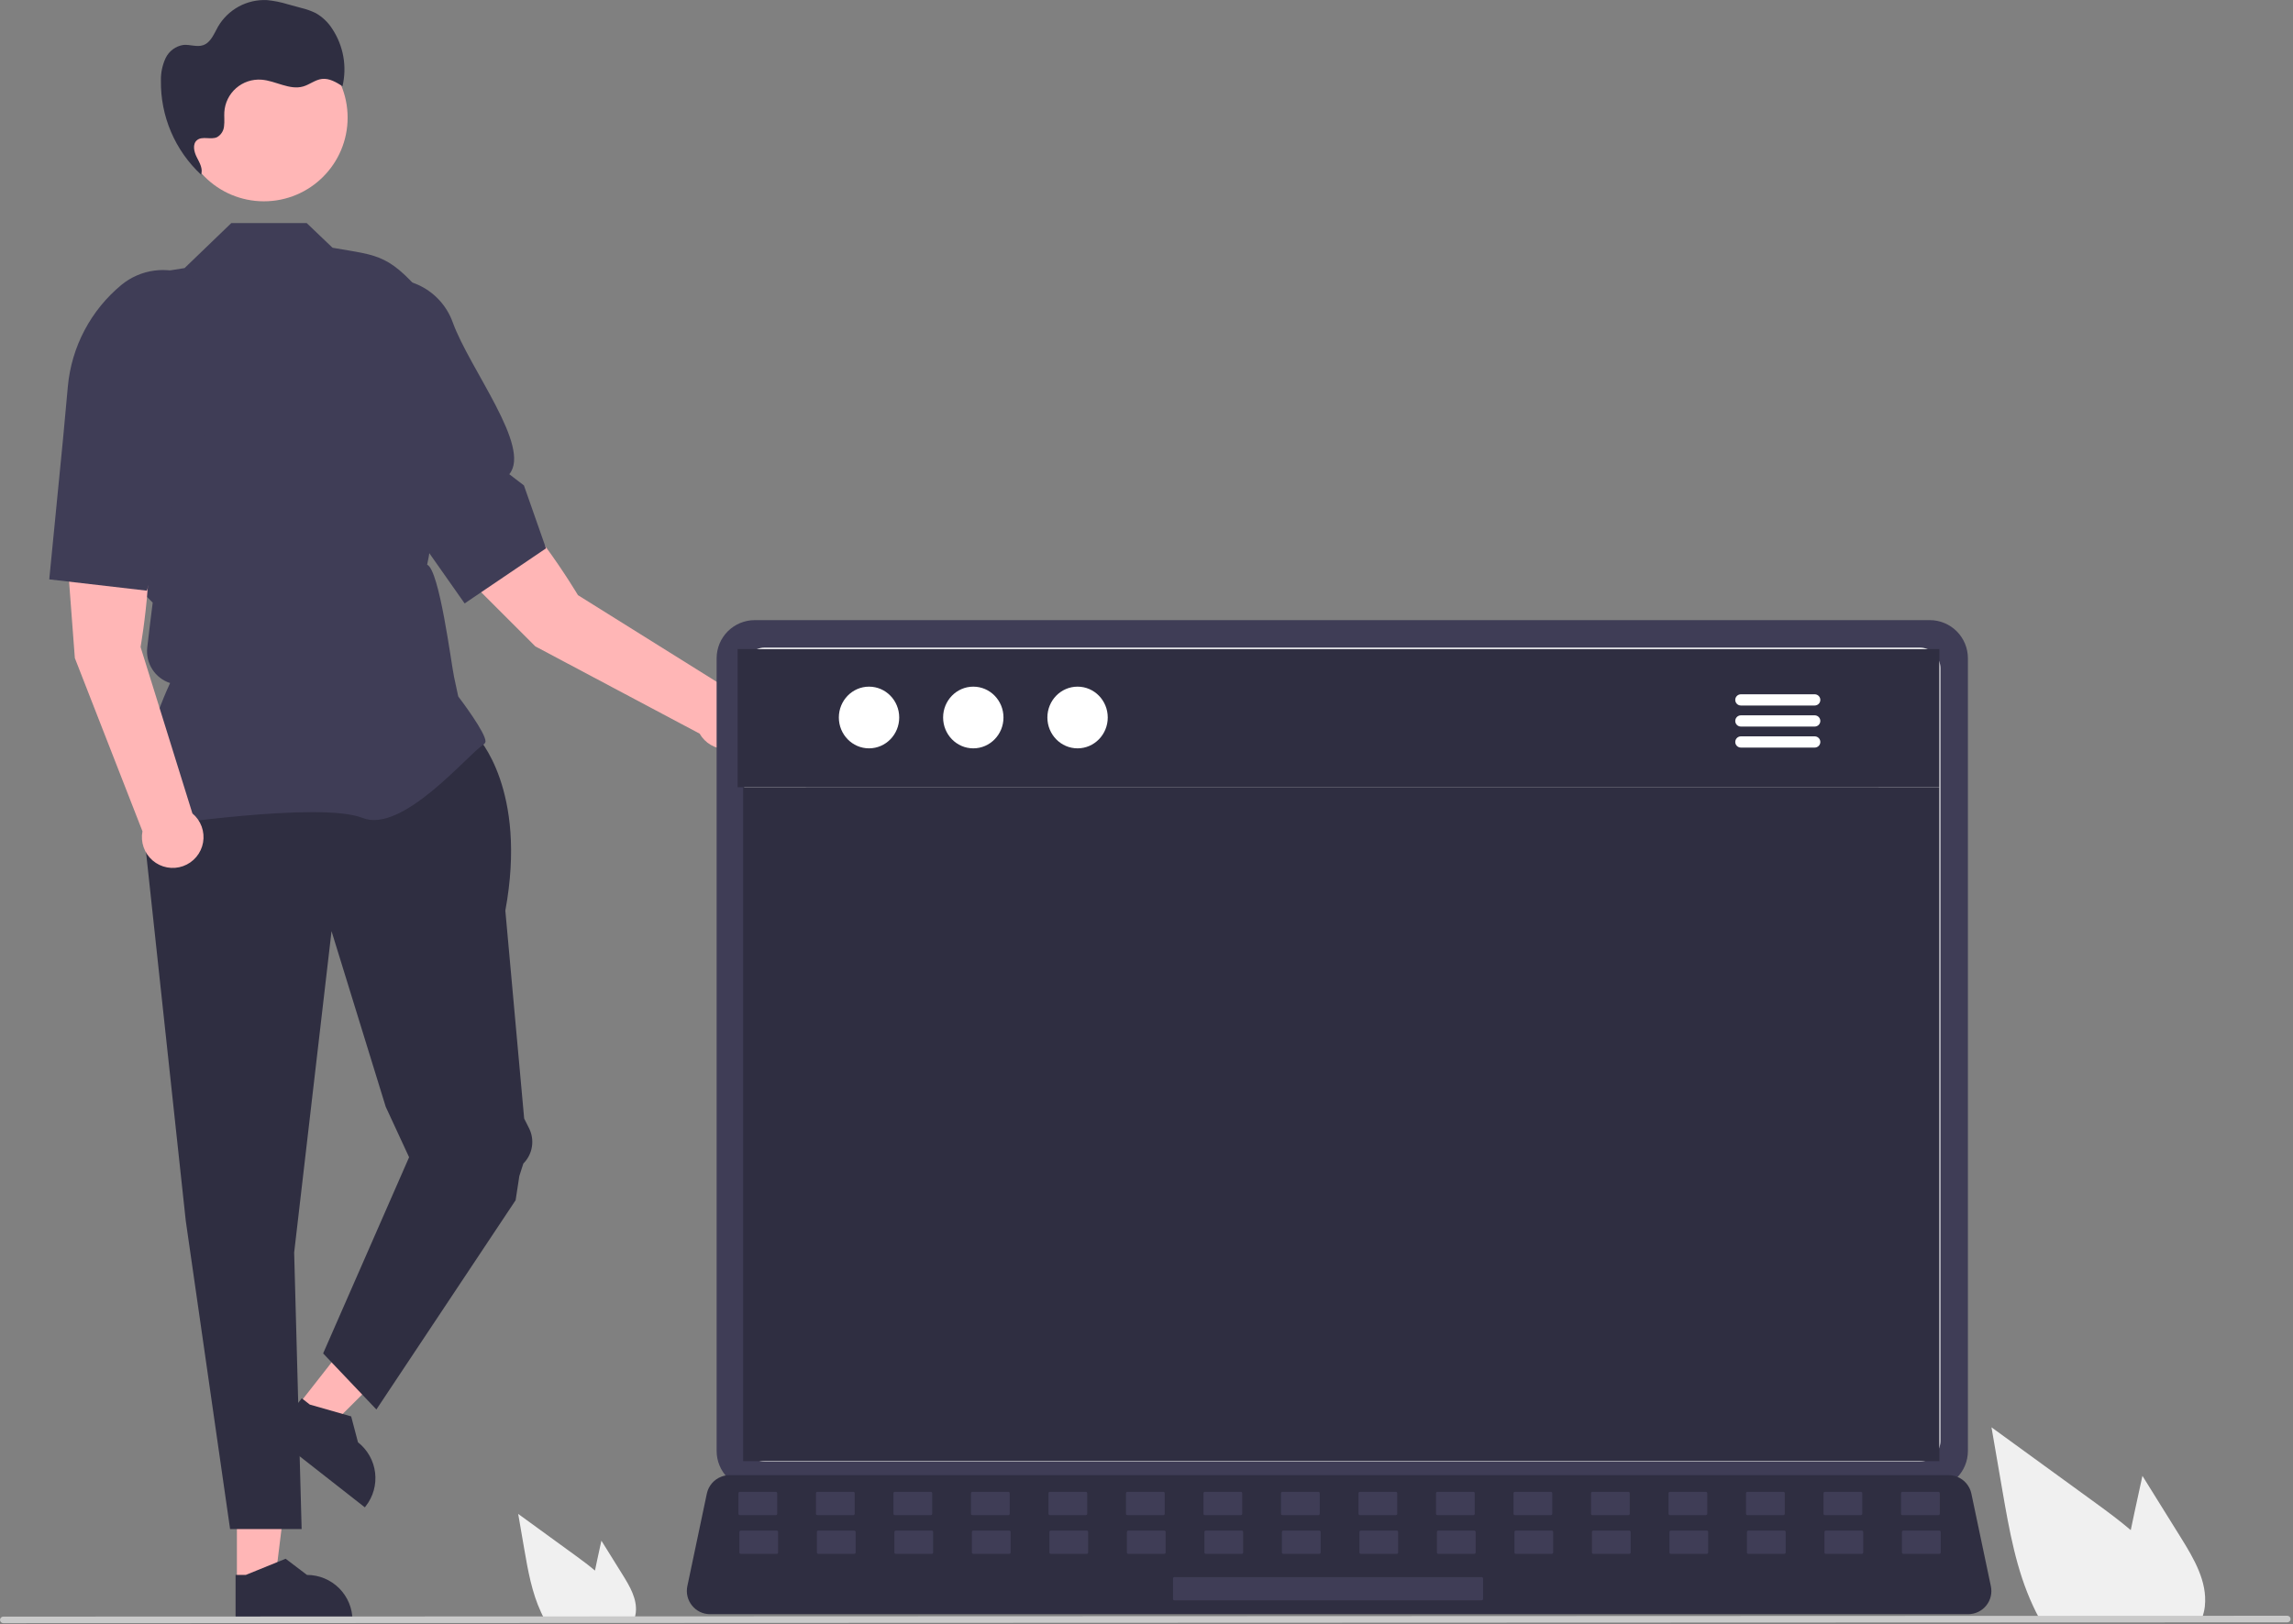 <svg width="830" height="588" viewBox="0 0 830 588" fill="none" xmlns="http://www.w3.org/2000/svg">
<rect x="0" y="0" width="830" height="588" fill="#808080" stroke="none"/>
<g clip-path="url(#clip0_15_327)">
<path d="M85.757 572.858L99.518 572.857L106.065 519.775L85.754 519.776L85.757 572.858Z" fill="#FFB6B6"/>
<path d="M85.272 587.214L127.591 587.212V586.677C127.591 582.309 125.856 578.119 122.767 575.03C119.678 571.941 115.488 570.206 111.12 570.206H111.119L103.388 564.341L88.966 570.206L85.271 570.207L85.272 587.214Z" fill="#2F2E41"/>
<path d="M107.98 508.635L118.814 517.121L156.702 479.371L140.712 466.846L107.98 508.635Z" fill="#FFB6B6"/>
<path d="M98.745 519.638L132.061 545.734L132.391 545.312C135.084 541.873 136.302 537.505 135.775 533.168C135.248 528.832 133.02 524.882 129.581 522.188L129.581 522.187L127.112 512.804L112.141 508.527L109.232 506.249L98.745 519.638Z" fill="#2F2E41"/>
<path d="M172.771 266.775C172.771 266.775 191.035 285.716 182.918 329.686L189.733 404.974L191.492 408.46C192.54 410.536 192.906 412.891 192.537 415.188C192.169 417.485 191.085 419.607 189.44 421.252V421.252L187.991 425.745L186.638 434.539L136.241 510.304L116.962 490.01L148.079 418.981L139.624 400.716L120.006 337.128L106.477 453.481L109.182 553.598H83.287L67.241 441.981L50.33 285.039L59.126 266.775H172.771Z" fill="#2F2E41"/>
<path d="M54.547 299.321L54.362 299.062C44.506 285.262 59.33 252.103 61.566 247.296C58.911 246.435 56.637 244.679 55.13 242.329C53.624 239.979 52.98 237.18 53.306 234.408L54.269 226.215L55.274 218.178L48.077 210.981L48.056 210.802L43.914 174.559L37.892 150.487C35.623 141.387 35.816 131.847 38.452 122.847C41.088 113.846 46.072 105.709 52.892 99.271L66.813 97.061L83.731 80.76H111.013L120.367 89.697C137.829 92.76 140.829 91.76 155.829 109.76L149.014 165.722L147.313 173.421L147.318 183.863L151.641 188.667C153.198 190.398 154.33 192.468 154.945 194.713C155.561 196.958 155.644 199.316 155.187 201.599L154.619 204.441C159.077 206.352 163.331 240.307 164.348 245.049L165.866 252.134C167.165 253.848 175.739 265.28 175.739 268.405C175.739 268.875 175.392 269.328 174.649 269.831C168.806 273.788 145.512 301.854 131.218 296.134C115.993 290.047 55.471 299.179 54.861 299.272L54.547 299.321Z" fill="#3F3D56"/>
<path d="M50.882 234.245C50.882 234.245 57.888 194.651 50.83 179.76L22.829 181.76L27.091 238.247L51.568 300.964C51.194 302.896 51.339 304.893 51.986 306.752C52.634 308.61 53.762 310.264 55.255 311.546C56.749 312.828 58.555 313.691 60.49 314.049C62.425 314.407 64.421 314.247 66.274 313.584C68.127 312.922 69.772 311.781 71.042 310.277C72.311 308.773 73.161 306.96 73.503 305.022C73.846 303.084 73.669 301.09 72.992 299.242C72.314 297.394 71.16 295.759 69.646 294.501L50.882 234.245Z" fill="#FFB6B6"/>
<path d="M22.829 158.76L24.562 139.889C25.215 132.786 27.265 125.883 30.595 119.576C33.924 113.268 38.468 107.682 43.965 103.137V103.137C47.38 100.334 51.512 98.542 55.892 97.964C60.272 97.386 64.727 98.044 68.753 99.865V99.865C74.193 102.37 78.48 106.847 80.745 112.391C83.011 117.935 83.087 124.133 80.957 129.731C74.486 146.704 76.823 164.653 64.204 166.841L65.575 173.363L53.167 213.854L17.829 209.76L22.829 158.76Z" fill="#3F3D56"/>
<path d="M209.206 215.479C209.206 215.479 188.697 180.893 173.635 174.207L153.713 193.983L193.78 234.027L253.236 265.611C254.213 267.32 255.624 268.74 257.327 269.726C259.03 270.713 260.964 271.231 262.932 271.229C264.9 271.227 266.832 270.704 268.533 269.713C270.234 268.722 271.642 267.3 272.615 265.589C273.588 263.878 274.091 261.94 274.072 259.972C274.054 258.004 273.516 256.076 272.512 254.383C271.507 252.691 270.073 251.294 268.354 250.335C266.636 249.376 264.694 248.888 262.726 248.922L209.206 215.479Z" fill="#FFB6B6"/>
<path d="M138.714 176.546L127.721 161.11C123.584 155.3 120.636 148.73 119.047 141.777C117.458 134.824 117.26 127.625 118.463 120.595V120.595C119.225 116.243 121.188 112.19 124.132 108.895C127.076 105.601 130.882 103.195 135.121 101.95V101.95C140.879 100.301 147.048 100.899 152.382 103.625C157.715 106.351 161.814 111 163.85 116.633C170.013 133.72 192.489 161.803 184.35 171.691L189.642 175.742L197.641 198.529L168.182 218.471L138.714 176.546Z" fill="#3F3D56"/>
<path d="M95.531 72.885C112.264 72.885 125.829 59.32 125.829 42.587C125.829 25.853 112.264 12.288 95.531 12.288C78.797 12.288 65.232 25.853 65.232 42.587C65.232 59.32 78.797 72.885 95.531 72.885Z" fill="#FFB6B6"/>
<path d="M73.542 63.943C73.278 63.711 73.028 63.463 72.77 63.225C72.76 63.249 72.759 63.274 72.749 63.299L73.542 63.943Z" fill="#2F2E41"/>
<path d="M120.36 10.591C118.855 8.168 116.77 6.158 114.293 4.742C112.6 3.921 110.822 3.29 108.989 2.862L104.194 1.554C101.738 0.794 99.21 0.285 96.65 0.035C93.096 -0.14 89.562 0.665 86.434 2.362C83.306 4.059 80.704 6.582 78.913 9.658C77.465 12.227 76.302 15.429 73.507 16.369C71.252 17.127 68.792 16.058 66.423 16.266C65.034 16.467 63.717 17.007 62.587 17.839C61.458 18.671 60.551 19.769 59.947 21.036C58.766 23.584 58.185 26.369 58.248 29.177C58.155 35.552 59.399 41.875 61.901 47.74C64.402 53.604 68.104 58.879 72.77 63.225C73.552 61.163 72.264 58.938 71.246 56.966C70.215 54.971 69.579 52.189 71.304 50.752C73.224 49.153 76.3 50.704 78.571 49.661C79.297 49.244 79.909 48.653 80.352 47.942C80.794 47.23 81.054 46.421 81.107 45.585C81.327 43.928 81.097 42.244 81.201 40.576C81.305 38.922 81.734 37.306 82.465 35.819C83.197 34.333 84.215 33.006 85.462 31.915C86.709 30.825 88.16 29.992 89.731 29.465C91.301 28.938 92.961 28.728 94.613 28.846C99.781 29.215 104.797 32.747 109.771 31.294C112.106 30.612 114.097 28.875 116.512 28.583C119.186 28.26 121.702 29.769 123.972 31.218C124.797 27.714 124.903 24.08 124.282 20.534C123.661 16.989 122.327 13.606 120.36 10.591Z" fill="#2F2E41"/>
<path d="M225.399 570.191L217.689 557.801L216.149 564.881C215.879 566.121 215.609 567.381 215.359 568.631C213.169 566.761 210.839 565.031 208.56 563.371C201.56 558.291 194.563 553.205 187.569 548.111L189.759 560.811C191.109 568.631 192.52 576.611 195.859 583.761C196.229 584.571 196.629 585.371 197.06 586.151H229.6C229.861 585.427 230.042 584.676 230.14 583.911C230.148 583.862 230.151 583.812 230.149 583.761C230.66 578.911 227.979 574.341 225.399 570.191Z" fill="#F0F0F0"/>
<path d="M789.482 556.81L775.497 534.336L772.704 547.179C772.214 549.428 771.724 551.713 771.271 553.981C767.299 550.589 763.072 547.451 758.937 544.44C746.24 535.225 733.548 525.998 720.863 516.76L724.835 539.796C727.284 553.981 729.842 568.456 735.9 581.425C736.571 582.894 737.297 584.345 738.077 585.76H797.101C797.576 584.446 797.904 583.083 798.08 581.697C798.095 581.607 798.101 581.516 798.098 581.425C799.024 572.627 794.162 564.338 789.482 556.81Z" fill="#F0F0F0"/>
<path d="M827.941 587.369L1.191 587.676C0.875 587.675 0.574 587.55 0.351 587.326C0.128 587.103 0.003 586.801 0.003 586.486C0.003 586.17 0.128 585.868 0.351 585.645C0.574 585.422 0.875 585.296 1.191 585.295L827.941 584.988C828.256 584.989 828.558 585.114 828.78 585.338C829.003 585.561 829.128 585.863 829.128 586.178C829.128 586.494 829.003 586.796 828.78 587.019C828.558 587.242 828.256 587.368 827.941 587.369V587.369Z" fill="#CACACA"/>
<path d="M259.398 238.297V525.321C259.401 528.979 260.855 532.486 263.442 535.073C266.028 537.659 269.535 539.113 273.193 539.116H698.533C702.19 539.113 705.697 537.659 708.284 535.073C710.87 532.486 712.325 528.979 712.327 525.321V238.297C712.319 234.643 710.862 231.141 708.277 228.558C705.691 225.975 702.187 224.522 698.533 224.518H273.193C269.538 224.523 266.034 225.975 263.449 228.558C260.863 231.141 259.407 234.643 259.398 238.297V238.297Z" fill="#3F3D56"/>
<path d="M269.376 241.869V521.781C269.38 523.735 270.157 525.608 271.539 526.99C272.921 528.372 274.794 529.15 276.749 529.153H694.992C696.946 529.15 698.82 528.372 700.201 526.99C701.583 525.608 702.361 523.735 702.365 521.781V241.869C702.364 239.912 701.588 238.035 700.206 236.65C698.824 235.265 696.949 234.485 694.992 234.481H276.749C274.792 234.485 272.917 235.265 271.535 236.65C270.153 238.035 269.376 239.912 269.376 241.869V241.869Z" fill="white"/>
<path d="M250.502 581.299C251.282 582.276 252.272 583.063 253.399 583.603C254.527 584.142 255.761 584.419 257.011 584.413H712.45C713.696 584.411 714.925 584.132 716.049 583.596C717.173 583.059 718.164 582.279 718.948 581.311C719.733 580.344 720.292 579.214 720.585 578.003C720.878 576.793 720.897 575.532 720.642 574.313L713.572 540.732C713.279 539.362 712.648 538.088 711.737 537.025C710.825 535.961 709.663 535.143 708.354 534.644C707.407 534.272 706.398 534.082 705.38 534.083H264.053C263.035 534.082 262.026 534.272 261.079 534.644C259.77 535.143 258.608 535.961 257.696 537.025C256.785 538.088 256.154 539.362 255.861 540.732L248.791 574.313C248.539 575.531 248.563 576.791 248.859 577.999C249.155 579.207 249.716 580.335 250.502 581.299V581.299Z" fill="#2F2E41"/>
<path d="M688.606 548.547H701.657C701.927 548.547 702.146 548.329 702.146 548.059V540.619C702.146 540.349 701.927 540.131 701.657 540.131H688.606C688.337 540.131 688.118 540.349 688.118 540.619V548.059C688.118 548.329 688.337 548.547 688.606 548.547Z" fill="#3F3D56"/>
<path d="M660.552 548.547H673.603C673.872 548.547 674.091 548.329 674.091 548.059V540.619C674.091 540.349 673.872 540.131 673.603 540.131H660.552C660.282 540.131 660.064 540.349 660.064 540.619V548.059C660.064 548.329 660.282 548.547 660.552 548.547Z" fill="#3F3D56"/>
<path d="M632.497 548.547H645.548C645.818 548.547 646.036 548.329 646.036 548.059V540.619C646.036 540.349 645.818 540.131 645.548 540.131H632.497C632.228 540.131 632.009 540.349 632.009 540.619V548.059C632.009 548.329 632.228 548.547 632.497 548.547Z" fill="#3F3D56"/>
<path d="M604.443 548.547H617.494C617.763 548.547 617.982 548.329 617.982 548.059V540.619C617.982 540.349 617.763 540.131 617.494 540.131H604.443C604.173 540.131 603.954 540.349 603.954 540.619V548.059C603.954 548.329 604.173 548.547 604.443 548.547Z" fill="#3F3D56"/>
<path d="M576.388 548.547H589.439C589.708 548.547 589.927 548.329 589.927 548.059V540.619C589.927 540.349 589.708 540.131 589.439 540.131H576.388C576.118 540.131 575.9 540.349 575.9 540.619V548.059C575.9 548.329 576.118 548.547 576.388 548.547Z" fill="#3F3D56"/>
<path d="M548.333 548.547H561.384C561.654 548.547 561.872 548.329 561.872 548.059V540.619C561.872 540.349 561.654 540.131 561.384 540.131H548.333C548.064 540.131 547.845 540.349 547.845 540.619V548.059C547.845 548.329 548.064 548.547 548.333 548.547Z" fill="#3F3D56"/>
<path d="M520.279 548.547H533.33C533.599 548.547 533.818 548.329 533.818 548.059V540.619C533.818 540.349 533.599 540.131 533.33 540.131H520.279C520.009 540.131 519.79 540.349 519.79 540.619V548.059C519.79 548.329 520.009 548.547 520.279 548.547Z" fill="#3F3D56"/>
<path d="M492.224 548.547H505.275C505.545 548.547 505.763 548.329 505.763 548.059V540.619C505.763 540.349 505.545 540.131 505.275 540.131H492.224C491.954 540.131 491.736 540.349 491.736 540.619V548.059C491.736 548.329 491.954 548.547 492.224 548.547Z" fill="#3F3D56"/>
<path d="M464.169 548.547H477.22C477.49 548.547 477.708 548.329 477.708 548.059V540.619C477.708 540.349 477.49 540.131 477.22 540.131H464.169C463.9 540.131 463.681 540.349 463.681 540.619V548.059C463.681 548.329 463.9 548.547 464.169 548.547Z" fill="#3F3D56"/>
<path d="M436.115 548.547H449.166C449.435 548.547 449.654 548.329 449.654 548.059V540.619C449.654 540.349 449.435 540.131 449.166 540.131H436.115C435.845 540.131 435.627 540.349 435.627 540.619V548.059C435.627 548.329 435.845 548.547 436.115 548.547Z" fill="#3F3D56"/>
<path d="M408.06 548.547H421.111C421.381 548.547 421.599 548.329 421.599 548.059V540.619C421.599 540.349 421.381 540.131 421.111 540.131H408.06C407.79 540.131 407.572 540.349 407.572 540.619V548.059C407.572 548.329 407.79 548.547 408.06 548.547Z" fill="#3F3D56"/>
<path d="M380.005 548.547H393.056C393.326 548.547 393.545 548.329 393.545 548.059V540.619C393.545 540.349 393.326 540.131 393.056 540.131H380.005C379.736 540.131 379.517 540.349 379.517 540.619V548.059C379.517 548.329 379.736 548.547 380.005 548.547Z" fill="#3F3D56"/>
<path d="M351.951 548.547H365.002C365.271 548.547 365.49 548.329 365.49 548.059V540.619C365.49 540.349 365.271 540.131 365.002 540.131H351.951C351.681 540.131 351.463 540.349 351.463 540.619V548.059C351.463 548.329 351.681 548.547 351.951 548.547Z" fill="#3F3D56"/>
<path d="M323.896 548.547H336.947C337.217 548.547 337.435 548.329 337.435 548.059V540.619C337.435 540.349 337.217 540.131 336.947 540.131H323.896C323.627 540.131 323.408 540.349 323.408 540.619V548.059C323.408 548.329 323.627 548.547 323.896 548.547Z" fill="#3F3D56"/>
<path d="M295.841 548.547H308.892C309.162 548.547 309.381 548.329 309.381 548.059V540.619C309.381 540.349 309.162 540.131 308.892 540.131H295.841C295.572 540.131 295.353 540.349 295.353 540.619V548.059C295.353 548.329 295.572 548.547 295.841 548.547Z" fill="#3F3D56"/>
<path d="M267.787 548.547H280.838C281.107 548.547 281.326 548.329 281.326 548.059V540.619C281.326 540.349 281.107 540.131 280.838 540.131H267.787C267.517 540.131 267.299 540.349 267.299 540.619V548.059C267.299 548.329 267.517 548.547 267.787 548.547Z" fill="#3F3D56"/>
<path d="M688.938 562.574H701.989C702.259 562.574 702.477 562.356 702.477 562.086V554.646C702.477 554.377 702.259 554.158 701.989 554.158H688.938C688.668 554.158 688.45 554.377 688.45 554.646V562.086C688.45 562.356 688.668 562.574 688.938 562.574Z" fill="#3F3D56"/>
<path d="M660.883 562.574H673.934C674.204 562.574 674.422 562.356 674.422 562.086V554.646C674.422 554.377 674.204 554.158 673.934 554.158H660.883C660.614 554.158 660.395 554.377 660.395 554.646V562.086C660.395 562.356 660.614 562.574 660.883 562.574Z" fill="#3F3D56"/>
<path d="M632.829 562.574H645.88C646.149 562.574 646.368 562.356 646.368 562.086V554.646C646.368 554.377 646.149 554.158 645.88 554.158H632.829C632.559 554.158 632.341 554.377 632.341 554.646V562.086C632.341 562.356 632.559 562.574 632.829 562.574Z" fill="#3F3D56"/>
<path d="M604.774 562.574H617.825C618.095 562.574 618.313 562.356 618.313 562.086V554.646C618.313 554.377 618.095 554.158 617.825 554.158H604.774C604.504 554.158 604.286 554.377 604.286 554.646V562.086C604.286 562.356 604.504 562.574 604.774 562.574Z" fill="#3F3D56"/>
<path d="M576.719 562.574H589.77C590.04 562.574 590.259 562.356 590.259 562.086V554.646C590.259 554.377 590.04 554.158 589.77 554.158H576.719C576.45 554.158 576.231 554.377 576.231 554.646V562.086C576.231 562.356 576.45 562.574 576.719 562.574Z" fill="#3F3D56"/>
<path d="M548.665 562.574H561.716C561.985 562.574 562.204 562.356 562.204 562.086V554.646C562.204 554.377 561.985 554.158 561.716 554.158H548.665C548.395 554.158 548.177 554.377 548.177 554.646V562.086C548.177 562.356 548.395 562.574 548.665 562.574Z" fill="#3F3D56"/>
<path d="M520.61 562.574H533.661C533.931 562.574 534.149 562.356 534.149 562.086V554.646C534.149 554.377 533.931 554.158 533.661 554.158H520.61C520.34 554.158 520.122 554.377 520.122 554.646V562.086C520.122 562.356 520.34 562.574 520.61 562.574Z" fill="#3F3D56"/>
<path d="M492.555 562.574H505.606C505.876 562.574 506.095 562.356 506.095 562.086V554.646C506.095 554.377 505.876 554.158 505.606 554.158H492.555C492.286 554.158 492.067 554.377 492.067 554.646V562.086C492.067 562.356 492.286 562.574 492.555 562.574Z" fill="#3F3D56"/>
<path d="M464.501 562.574H477.552C477.821 562.574 478.04 562.356 478.04 562.086V554.646C478.04 554.377 477.821 554.158 477.552 554.158H464.501C464.231 554.158 464.013 554.377 464.013 554.646V562.086C464.013 562.356 464.231 562.574 464.501 562.574Z" fill="#3F3D56"/>
<path d="M436.446 562.574H449.497C449.767 562.574 449.985 562.356 449.985 562.086V554.646C449.985 554.377 449.767 554.158 449.497 554.158H436.446C436.177 554.158 435.958 554.377 435.958 554.646V562.086C435.958 562.356 436.177 562.574 436.446 562.574Z" fill="#3F3D56"/>
<path d="M408.392 562.574H421.443C421.712 562.574 421.931 562.356 421.931 562.086V554.646C421.931 554.377 421.712 554.158 421.443 554.158H408.392C408.122 554.158 407.903 554.377 407.903 554.646V562.086C407.903 562.356 408.122 562.574 408.392 562.574Z" fill="#3F3D56"/>
<path d="M380.337 562.574H393.388C393.657 562.574 393.876 562.356 393.876 562.086V554.646C393.876 554.377 393.657 554.158 393.388 554.158H380.337C380.067 554.158 379.849 554.377 379.849 554.646V562.086C379.849 562.356 380.067 562.574 380.337 562.574Z" fill="#3F3D56"/>
<path d="M352.282 562.574H365.333C365.603 562.574 365.821 562.356 365.821 562.086V554.646C365.821 554.377 365.603 554.158 365.333 554.158H352.282C352.013 554.158 351.794 554.377 351.794 554.646V562.086C351.794 562.356 352.013 562.574 352.282 562.574Z" fill="#3F3D56"/>
<path d="M324.228 562.574H337.279C337.548 562.574 337.767 562.356 337.767 562.086V554.646C337.767 554.377 337.548 554.158 337.279 554.158H324.228C323.958 554.158 323.739 554.377 323.739 554.646V562.086C323.739 562.356 323.958 562.574 324.228 562.574Z" fill="#3F3D56"/>
<path d="M296.173 562.574H309.224C309.494 562.574 309.712 562.356 309.712 562.086V554.646C309.712 554.377 309.494 554.158 309.224 554.158H296.173C295.903 554.158 295.685 554.377 295.685 554.646V562.086C295.685 562.356 295.903 562.574 296.173 562.574Z" fill="#3F3D56"/>
<path d="M268.118 562.574H281.169C281.439 562.574 281.657 562.356 281.657 562.086V554.646C281.657 554.377 281.439 554.158 281.169 554.158H268.118C267.849 554.158 267.63 554.377 267.63 554.646V562.086C267.63 562.356 267.849 562.574 268.118 562.574Z" fill="#3F3D56"/>
<path d="M425.084 579.407H536.327C536.596 579.407 536.815 579.189 536.815 578.919V571.479C536.815 571.209 536.596 570.991 536.327 570.991H425.084C424.815 570.991 424.596 571.209 424.596 571.479V578.919C424.596 579.189 424.815 579.407 425.084 579.407Z" fill="#3F3D56"/>
<path d="M679.532 285.154H292.209C291.943 285.148 291.691 285.039 291.505 284.849C291.319 284.659 291.215 284.404 291.215 284.139C291.215 283.873 291.319 283.619 291.505 283.429C291.691 283.239 291.943 283.129 292.209 283.124H679.532C679.797 283.129 680.05 283.239 680.236 283.429C680.421 283.619 680.525 283.873 680.525 284.139C680.525 284.404 680.421 284.659 680.236 284.849C680.05 285.039 679.797 285.148 679.532 285.154Z" fill="#CACACA"/>
<rect x="267" y="235" width="435" height="50" fill="#2F2E41"/>
<path d="M314.564 270.939C320.598 270.939 325.489 265.939 325.489 259.771C325.489 253.602 320.598 248.602 314.564 248.602C308.53 248.602 303.638 253.602 303.638 259.771C303.638 265.939 308.53 270.939 314.564 270.939Z" fill="white"/>
<path d="M352.306 270.939C358.34 270.939 363.231 265.939 363.231 259.771C363.231 253.602 358.34 248.602 352.306 248.602C346.272 248.602 341.38 253.602 341.38 259.771C341.38 265.939 346.272 270.939 352.306 270.939Z" fill="white"/>
<path d="M390.048 270.939C396.082 270.939 400.973 265.939 400.973 259.771C400.973 253.602 396.082 248.602 390.048 248.602C384.014 248.602 379.123 253.602 379.123 259.771C379.123 265.939 384.014 270.939 390.048 270.939Z" fill="white"/>
<path d="M656.915 251.37H630.105C629.574 251.381 629.068 251.599 628.695 251.979C628.323 252.358 628.115 252.869 628.115 253.4C628.115 253.932 628.323 254.442 628.695 254.822C629.068 255.201 629.574 255.42 630.105 255.43H656.915C657.446 255.42 657.953 255.201 658.325 254.822C658.697 254.442 658.905 253.932 658.905 253.4C658.905 252.869 658.697 252.358 658.325 251.979C657.953 251.599 657.446 251.381 656.915 251.37V251.37Z" fill="white"/>
<path d="M656.915 258.99H630.105C629.574 259.001 629.068 259.219 628.695 259.599C628.323 259.978 628.115 260.489 628.115 261.02C628.115 261.552 628.323 262.062 628.695 262.442C629.068 262.821 629.574 263.04 630.105 263.05H656.915C657.446 263.04 657.953 262.821 658.325 262.442C658.697 262.062 658.905 261.552 658.905 261.02C658.905 260.489 658.697 259.978 658.325 259.599C657.953 259.219 657.446 259.001 656.915 258.99V258.99Z" fill="white"/>
<path d="M656.915 266.6H630.105C629.574 266.611 629.068 266.829 628.695 267.209C628.323 267.588 628.115 268.099 628.115 268.63C628.115 269.162 628.323 269.672 628.695 270.052C629.068 270.431 629.574 270.65 630.105 270.66H656.915C657.446 270.65 657.953 270.431 658.325 270.052C658.697 269.672 658.905 269.162 658.905 268.63C658.905 268.099 658.697 267.588 658.325 267.209C657.953 266.829 657.446 266.611 656.915 266.6V266.6Z" fill="white"/>
<rect x="269" y="285" width="433" height="244" fill="#2F2E41"/>
</g>
<defs>
<clipPath id="clip0_15_327">
<rect width="829.131" height="587.676" fill="white"/>
</clipPath>
</defs>
</svg>
